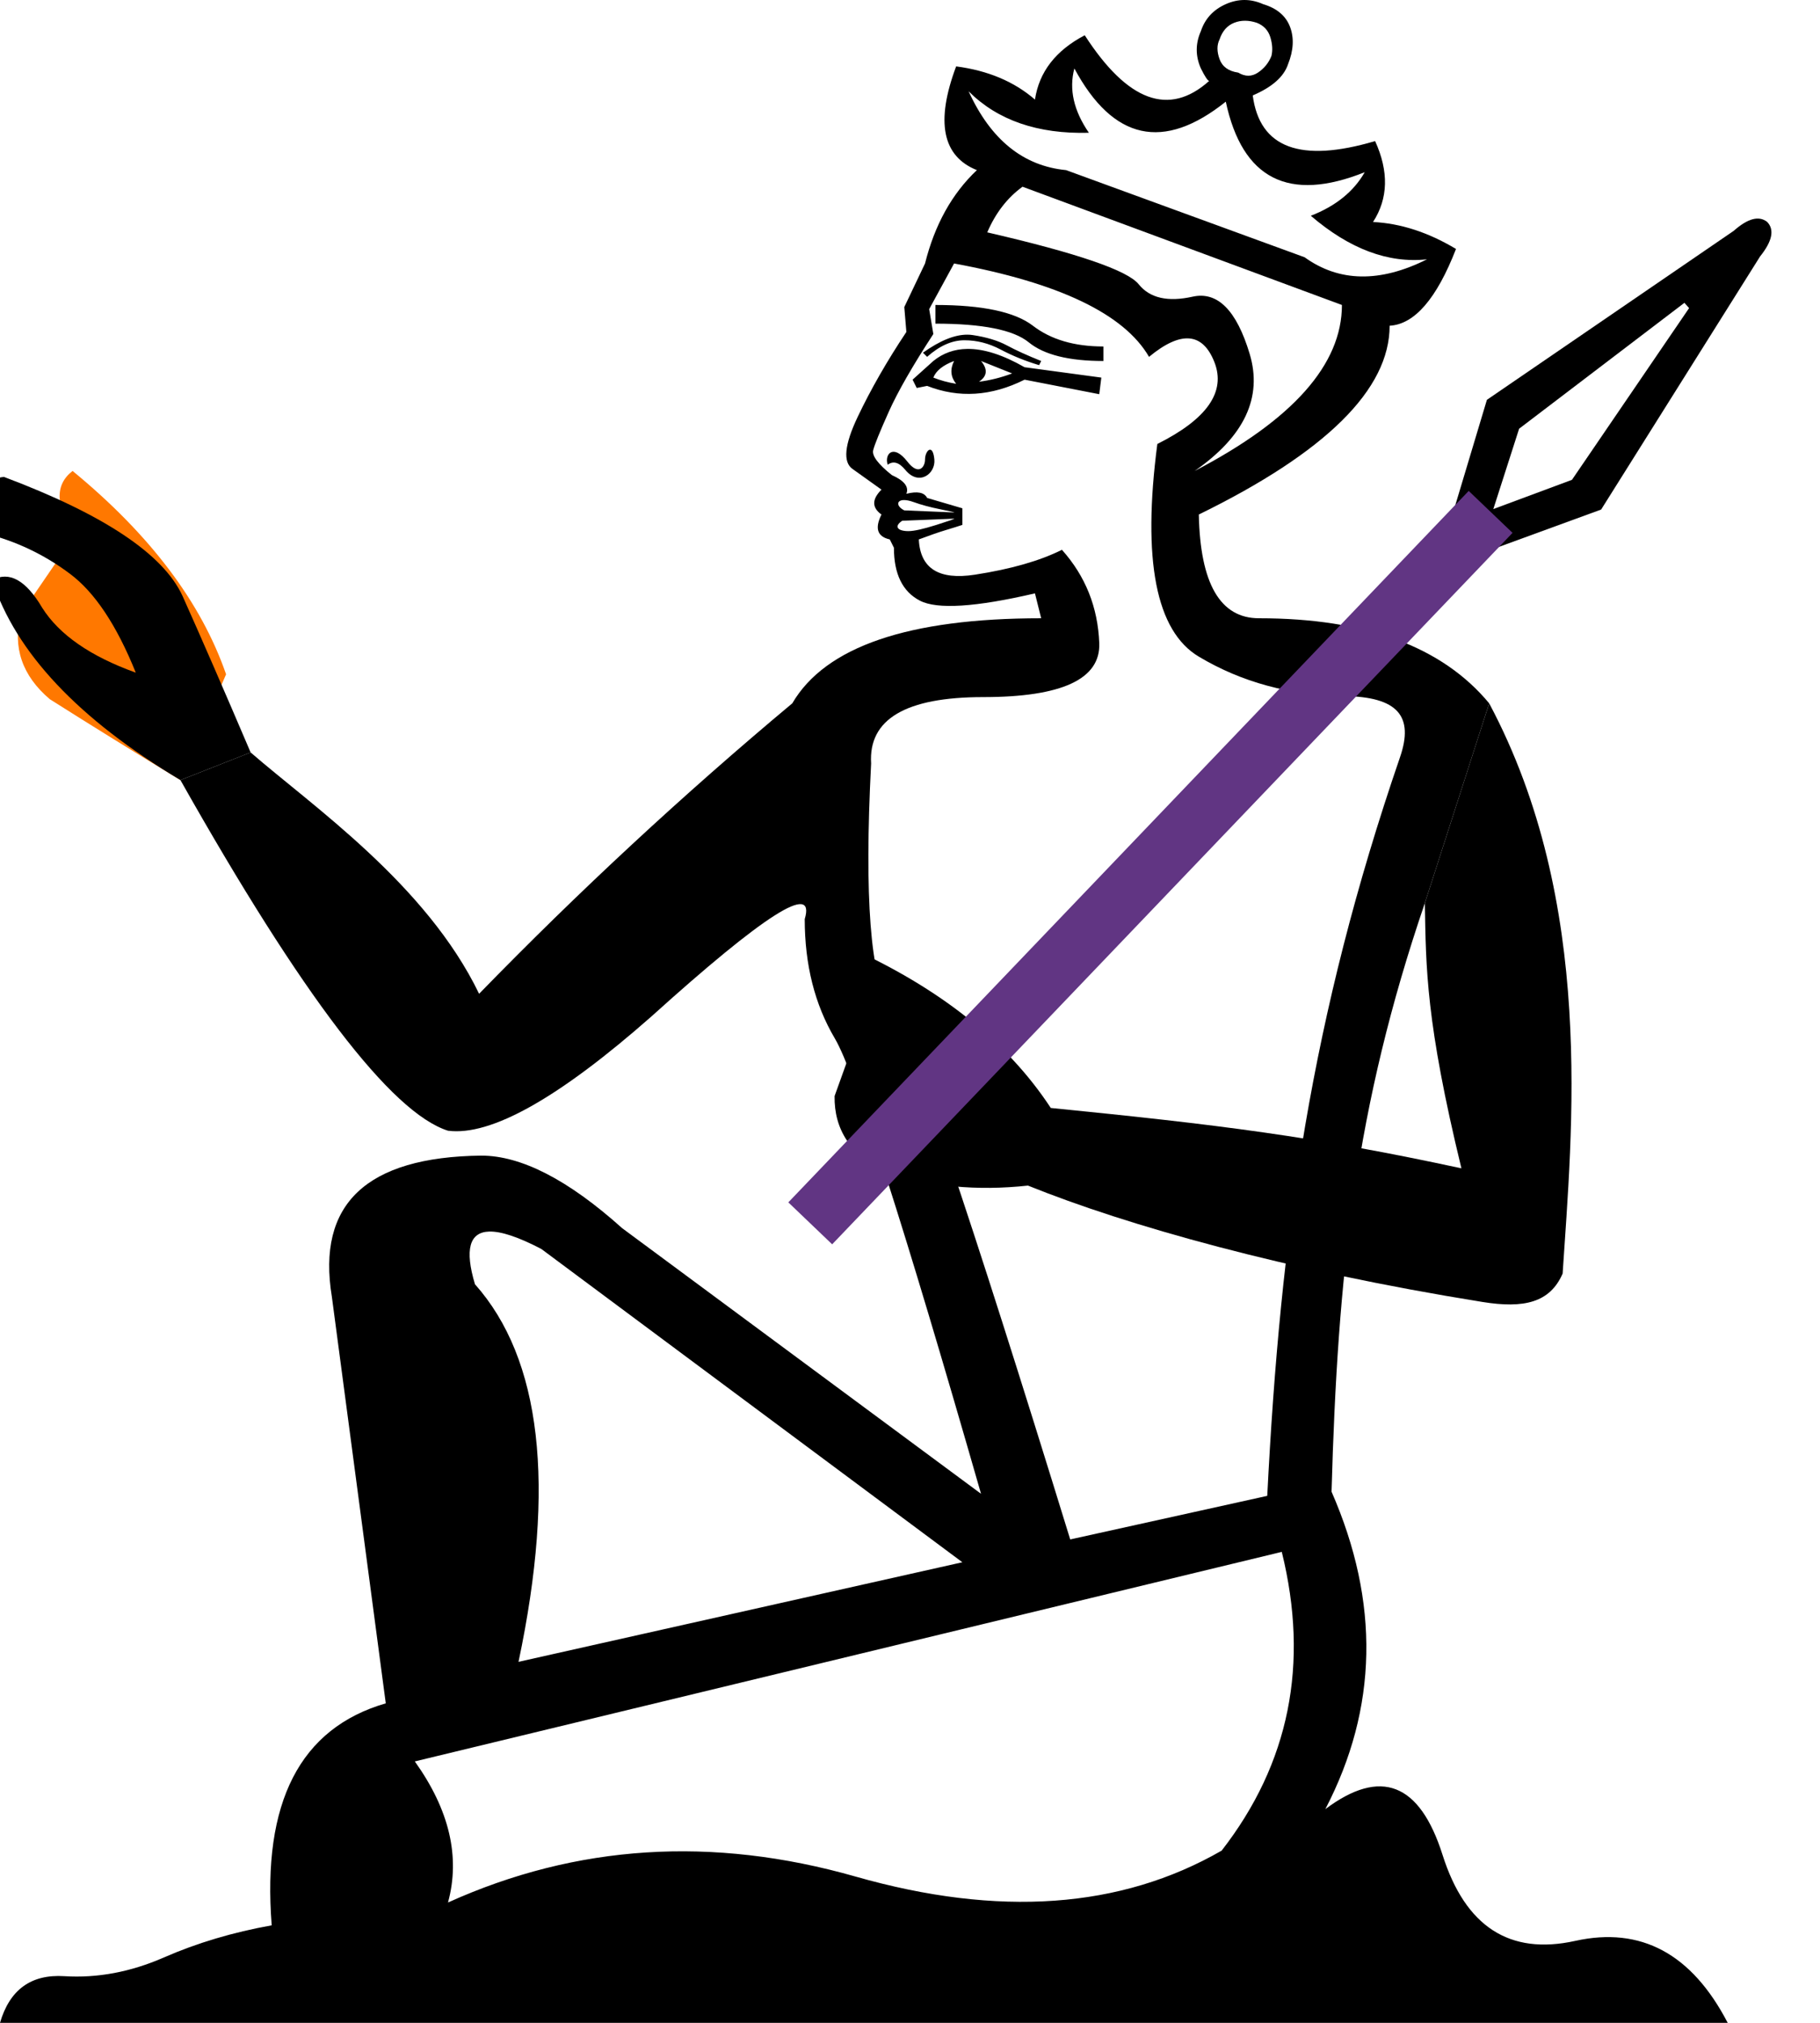<?xml version="1.0" encoding="UTF-8" standalone="no"?>
<svg
   width="900"
   height="1000"
   version="1.1"
   id="svg1"
   sodipodi:docname="1359D.svg"
   inkscape:version="1.4.2 (f4327f4, 2025-05-13)"
   xmlns:inkscape="http://www.inkscape.org/namespaces/inkscape"
   xmlns:sodipodi="http://sodipodi.sourceforge.net/DTD/sodipodi-0.dtd"
   xmlns="http://www.w3.org/2000/svg"
   xmlns:svg="http://www.w3.org/2000/svg">
  <defs
     id="defs1" />
  <sodipodi:namedview
     id="namedview1"
     pagecolor="#ffffff"
     bordercolor="#666666"
     borderopacity="1.0"
     inkscape:showpageshadow="2"
     inkscape:pageopacity="0.0"
     inkscape:pagecheckerboard="0"
     inkscape:deskcolor="#d1d1d1"
     inkscape:zoom="2.1354625"
     inkscape:cx="609.93813"
     inkscape:cy="433.86386"
     inkscape:window-width="1680"
     inkscape:window-height="998"
     inkscape:window-x="-8"
     inkscape:window-y="-8"
     inkscape:window-maximized="1"
     inkscape:current-layer="svg1"
     showguides="true">
    <sodipodi:guide
       position="900,1000"
       orientation="0,-1"
       id="guide2"
       inkscape:locked="false" />
    <sodipodi:guide
       position="900,0"
       orientation="0,-1"
       id="guide3"
       inkscape:locked="false" />
    <sodipodi:guide
       position="564.238,935.099"
       orientation="0,-1"
       id="guide15"
       inkscape:locked="false" />
    <sodipodi:guide
       position="738.457,748.342"
       orientation="0.723,-0.691"
       id="guide16"
       inkscape:locked="false" />
    <sodipodi:guide
       position="717.384,742.692"
       orientation="0.695,0.719"
       id="guide17"
       inkscape:locked="false" />
  </sodipodi:namedview>
  <path
     d="M 111.795,333.334 C 99.487,297.778 74.187,264.273 35.896,232.82 c -8.889,6.838 -8.545,17.436 1.027,31.795 l -26.668,38.975 c -4.103,16.41 0.684,30.427 14.359,42.051 20.513,12.991 42.051,26.325 64.615,40"
     style="fill:#ff7800;stroke:none;stroke-width:1"
     id="path1-2" />
  <path
     style="fill:#000000;stroke:none;stroke-width:1"
     d="m 615.385,0 c -3.077,0 -6.154,0.683 -9.23,2.051 -6.154,2.735 -10.257,7.18 -12.309,13.334 -2.735,6.154 -2.735,12.307 0,18.461 C 595.897,37.948 597.266,40 597.949,40 c -19.829,17.778 -40.343,10.256 -61.539,-22.564 -14.359,7.521 -22.564,18.12 -24.615,31.795 -10.256,-8.889 -23.248,-14.359 -38.975,-16.41 -10.256,27.35 -6.838,44.446 10.256,51.283 -12.308,11.624 -20.854,27.007 -25.641,46.152 l -10.256,21.539 1.025,12.309 c -9.573,14.359 -17.606,28.376 -24.102,42.051 -6.496,13.675 -7.351,22.222 -2.564,25.641 l 14.357,10.256 c -4.786,4.786 -4.786,8.89 0,12.309 -3.419,6.838 -2.05,10.939 4.104,12.307 l 2.051,4.104 c 0,12.991 4.273,21.71 12.82,26.154 8.547,4.444 27.522,3.248 56.924,-3.59 l 3.076,12.307 c -65.641,0 -106.666,14.017 -123.076,42.051 -54.017,45.128 -105.64,92.992 -154.871,143.59 -26.133,-54.132 -82.373,-92.734 -112.985,-119.315 l -34.708,13.674 c 60.171,106.667 104.274,164.445 132.309,173.334 21.197,2.735 54.7,-16.068 100.512,-56.41 56.068,-50.598 81.368,-66.667 75.898,-48.205 0,22.564 4.957,42.222 14.871,58.975 9.915,16.752 34.018,91.794 72.309,225.127 L 307.691,607.18 c -26.667,-23.932 -49.913,-35.898 -69.742,-35.898 -56.752,0.684 -81.367,23.932 -73.846,69.744 l 26.666,201.025 c -42.393,12.308 -61.196,48.889 -56.41,109.744 -19.145,3.419 -36.924,8.717 -53.334,15.896 -16.41,7.18 -32.82,10.258 -49.23,9.232 C 15.385,975.898 4.786,983.59 0,1000 h 854.359 c -17.778,-34.188 -42.906,-47.693 -75.385,-40.514 -32.479,7.18 -54.359,-7.007 -65.641,-42.562 -11.282,-35.556 -30.599,-43.077 -57.949,-22.564 25.983,-49.915 27.008,-102.223 3.076,-156.924 3.024,-108.027 11.736,-190.229 46.132,-290.979 l 31.817,-98.766 C 713.162,319.657 675.214,305.641 622.564,305.641 c -19.145,10e-6 -29.061,-17.093 -29.744,-51.281 62.906,-30.769 94.359,-61.881 94.359,-93.334 C 699.487,160.342 710.427,147.692 720,123.076 706.325,114.871 692.65,110.428 678.975,109.744 686.496,98.12 686.838,84.787 680,69.744 643.077,80.684 622.907,73.163 619.488,47.18 c 9.573,-4.103 15.384,-9.231 17.436,-15.385 2.735,-6.838 3.077,-12.991 1.025,-18.461 C 635.898,7.864 631.453,4.102 624.615,2.051 621.538,0.683 618.462,0 615.385,0 Z m 0.258,10.256 c 1.88,0 3.845,0.342 5.896,1.025 3.419,1.368 5.642,3.761 6.668,7.18 1.025,3.419 1.195,6.495 0.512,9.23 -1.368,3.419 -3.591,6.154 -6.668,8.205 -3.077,2.051 -6.324,2.051 -9.742,0 -4.786,-0.684 -7.865,-2.905 -9.232,-6.666 -1.368,-3.761 -1.368,-7.009 0,-9.744 h 0.002 c 1.368,-4.103 3.761,-6.838 7.18,-8.205 1.709,-0.684 3.504,-1.025 5.385,-1.025 z m -84.361,23.59 c 19.145,35.556 44.104,41.026 74.873,16.41 8.205,38.291 31.11,49.916 68.717,34.873 -5.47,9.573 -14.358,16.751 -26.666,21.537 19.145,16.41 38.29,23.59 57.436,21.539 -23.248,11.624 -43.418,11.282 -60.512,-1.025 L 527.18,84.104 c -21.197,-2.051 -37.265,-15.043 -48.205,-38.975 14.359,14.359 34.187,21.195 59.486,20.512 -7.521,-10.94 -9.915,-21.539 -7.18,-31.795 z m -25.641,58.463 157.949,58.461 c 0,29.402 -24.273,56.752 -72.82,82.051 24.615,-17.094 33.675,-36.411 27.18,-57.949 -6.496,-21.538 -15.897,-30.94 -28.205,-28.205 -12.308,2.735 -21.198,0.685 -26.668,-6.152 -5.47,-6.838 -30.427,-15.386 -74.871,-25.643 4.103,-9.573 9.914,-17.092 17.436,-22.562 z m -33.846,37.947 c 51.966,9.573 84.102,24.958 96.41,46.154 15.727,-12.991 26.497,-12.136 32.309,2.564 5.812,14.701 -3.59,28.204 -28.205,40.512 -7.521,57.436 -0.685,92.479 20.512,105.129 21.197,12.65 45.128,19.146 71.795,19.488 26.667,0.342 34.665,9.96 27.693,30.256 -44.091,128.363 -59.116,236.047 -65.643,365.127 l -97.436,21.539 C 479.316,598.974 449.573,511.111 440,497.436 c -9.573,-13.675 -12.649,-53.675 -9.23,-120 -1.368,-21.88 17.094,-32.82 55.385,-32.82 38.974,0 58.119,-8.888 57.436,-26.666 -0.684,-17.778 -6.837,-33.163 -18.461,-46.154 -10.94,5.47 -25.3,9.574 -43.078,12.309 -17.778,2.735 -27.008,-3.079 -27.691,-17.438 5.47,-2.051 9.913,-3.59 13.332,-4.615 3.419,-1.026 6.154,-1.881 8.205,-2.564 v -8.205 l -17.436,-5.127 c -1.368,-2.735 -4.786,-3.418 -10.256,-2.051 1.368,-3.419 -1.026,-6.497 -7.18,-9.232 -6.838,-5.47 -9.914,-9.572 -9.23,-12.307 0.684,-2.735 3.247,-9.06 7.691,-18.975 4.444,-9.915 11.796,-22.734 22.053,-38.461 l -2.053,-12.309 z m -9.23,20.514 V 160 c 23.248,0 38.633,3.077 46.154,9.23 7.521,6.154 19.828,9.23 36.922,9.23 v -7.18 c -14.359,0 -25.982,-3.418 -34.871,-10.256 -8.889,-6.838 -24.957,-10.256 -48.205,-10.256 z m 15.832,14.672 c -6.282,-0.037 -13.61,2.935 -21.986,8.918 l 2.051,2.051 c 6.154,-5.47 12.309,-8.205 18.463,-8.205 6.154,0 12.135,1.538 17.947,4.615 5.812,3.077 12.137,5.642 18.975,7.693 l 1.025,-2.053 c -6.838,-2.735 -12.477,-5.298 -16.922,-7.691 -4.444,-2.393 -10.086,-4.103 -16.924,-5.129 -0.855,-0.128 -1.731,-0.194 -2.629,-0.199 z m -0.143,7.047 c -6.357,0.093 -11.929,2.084 -16.715,5.973 l -10.258,9.23 2.053,4.104 5.127,-1.025 c 15.726,6.154 31.795,5.127 48.205,-3.078 l 36.924,7.18 1.025,-8.205 -37.949,-5.127 c -10.769,-6.154 -20.239,-9.171 -28.412,-9.051 z m -6.459,5.973 c -2.051,4.103 -1.71,7.864 1.025,11.283 -4.103,-0.684 -7.862,-1.711 -11.281,-3.078 1.368,-3.419 4.786,-6.154 10.256,-8.205 z m 13.334,0 15.385,6.154 c -5.47,2.051 -10.94,3.42 -16.41,4.104 4.103,-2.735 4.444,-6.155 1.025,-10.258 z m -25.166,43.846 c -1.235,-0.064 -2.527,2.298 -2.527,4.873 0,3.648 -3.123,8.217 -8.717,1.025 -7.055,-9.071 -11.47,-3.637 -9.744,1.539 2.735,-2.051 5.64,-1.196 8.717,2.564 6.663,8.143 15.006,1.985 14.359,-5.129 -0.317,-3.488 -1.187,-4.826 -2.088,-4.873 z m -13.104,24.906 c 1.227,-0.04 2.872,0.242 4.936,0.992 3.761,1.367 8.206,2.564 13.334,3.59 5.128,1.026 7.35,1.539 6.666,1.539 l -24.615,-1.025 c -3.91,-1.955 -4.001,-4.975 -0.32,-5.096 z m 24.936,9.197 c 0.684,0 -2.223,1.025 -8.719,3.076 -6.496,2.051 -11.111,3.078 -13.846,3.078 -5.447,0 -7.282,-2.325 -3.076,-5.129 z M 241.924,608.83 c 5.897,-0.16 14.486,2.708 25.768,8.605 l 208.205,154.873 -219.486,49.23 c 18.462,-87.521 11.281,-149.745 -21.539,-186.668 -5.128,-17.094 -2.776,-25.774 7.053,-26.041 z M 633.846,767.18 c 13.675,55.385 3.762,104.615 -29.742,147.691 -49.915,28.718 -110.258,32.991 -181.027,12.82 -70.769,-20.171 -137.947,-15.898 -201.537,12.82 6.154,-22.564 0.684,-45.811 -16.41,-69.742 z"
     id="path1"
     sodipodi:nodetypes="ssccccccccccscccccscccccccccsccccccscccssccccscccccccscsscccccsccssscccccccccccccsssccccscsssccscsscscscccccsscccccsccscsccssccssssccccccccsccccccccssscssssssccscssccsccccsccsccc" />
  <path
     style="fill:#000000;stroke:none;stroke-width:1"
     d="m 704.593,446.457 c 0.563,32.249 0.478,58.553 18.086,131.115 -73.254,-15.834 -120.325,-21.593 -203.065,-29.848 -21.455,-32.738 -54.968,-59.345 -100.535,-79.822 -6.661,8.293 -3.509,18.266 9.456,29.92 l -15.829,44.028 c -0.259,16.536 7.983,29.049 24.729,37.539 22.11,7.217 45.74,9.454 70.89,6.71 48.924,19.735 127.074,41.821 224.73,57.527 20.532,3.302 33.397,0.383 39.679,-14.035 4.555,-70.363 16.317,-183.111 -36.324,-281.9 z"
     id="path13"
     sodipodi:nodetypes="ccccccccsccc" />
  <path
     d="m 123.939,371.967 c -13.323,-31.204 -24.542,-56.973 -33.658,-77.308 -9.466,-20.686 -38.917,-40.32 -88.352,-58.902 -7.012,0.701 -11.919,5.61 -14.724,14.726 -2.454,8.765 -0.702,13.148 5.258,13.148 15.427,3.857 29.452,10.518 42.074,19.984 12.271,9.116 23.14,25.42 32.606,48.91 -22.439,-8.064 -37.865,-18.757 -46.28,-32.08 -8.064,-13.674 -16.303,-18.232 -24.718,-13.674 11.57,35.762 42.599,68.718 93.086,98.87"
     style="fill:#000000;stroke:none;stroke-width:1"
     id="path1-1" />
  <path
     d="m 835.267,152.31 -2.314,-2.61 -81.743,62.239 -12.752,39.719 38.884,-14.453 z m -117.882,104.998 17.898,-59.653 122.024,-83.519 c 6.953,-6.165 12.473,-7.644 16.559,-4.437 3.72,3.848 2.554,9.534 -3.495,17.07 l -78.604,125.129 -58.05,21.202"
     style="fill:#000000;stroke:none;stroke-width:1"
     id="path1-7" />
  <path
     style="fill:none;stroke:#613583;stroke-width:30;stroke-linecap:butt;stroke-linejoin:miter;stroke-dasharray:none;stroke-opacity:1"
     d="M 737.121,253.055 400.67,604.768"
     id="path2"
     sodipodi:nodetypes="cc" />
</svg>
